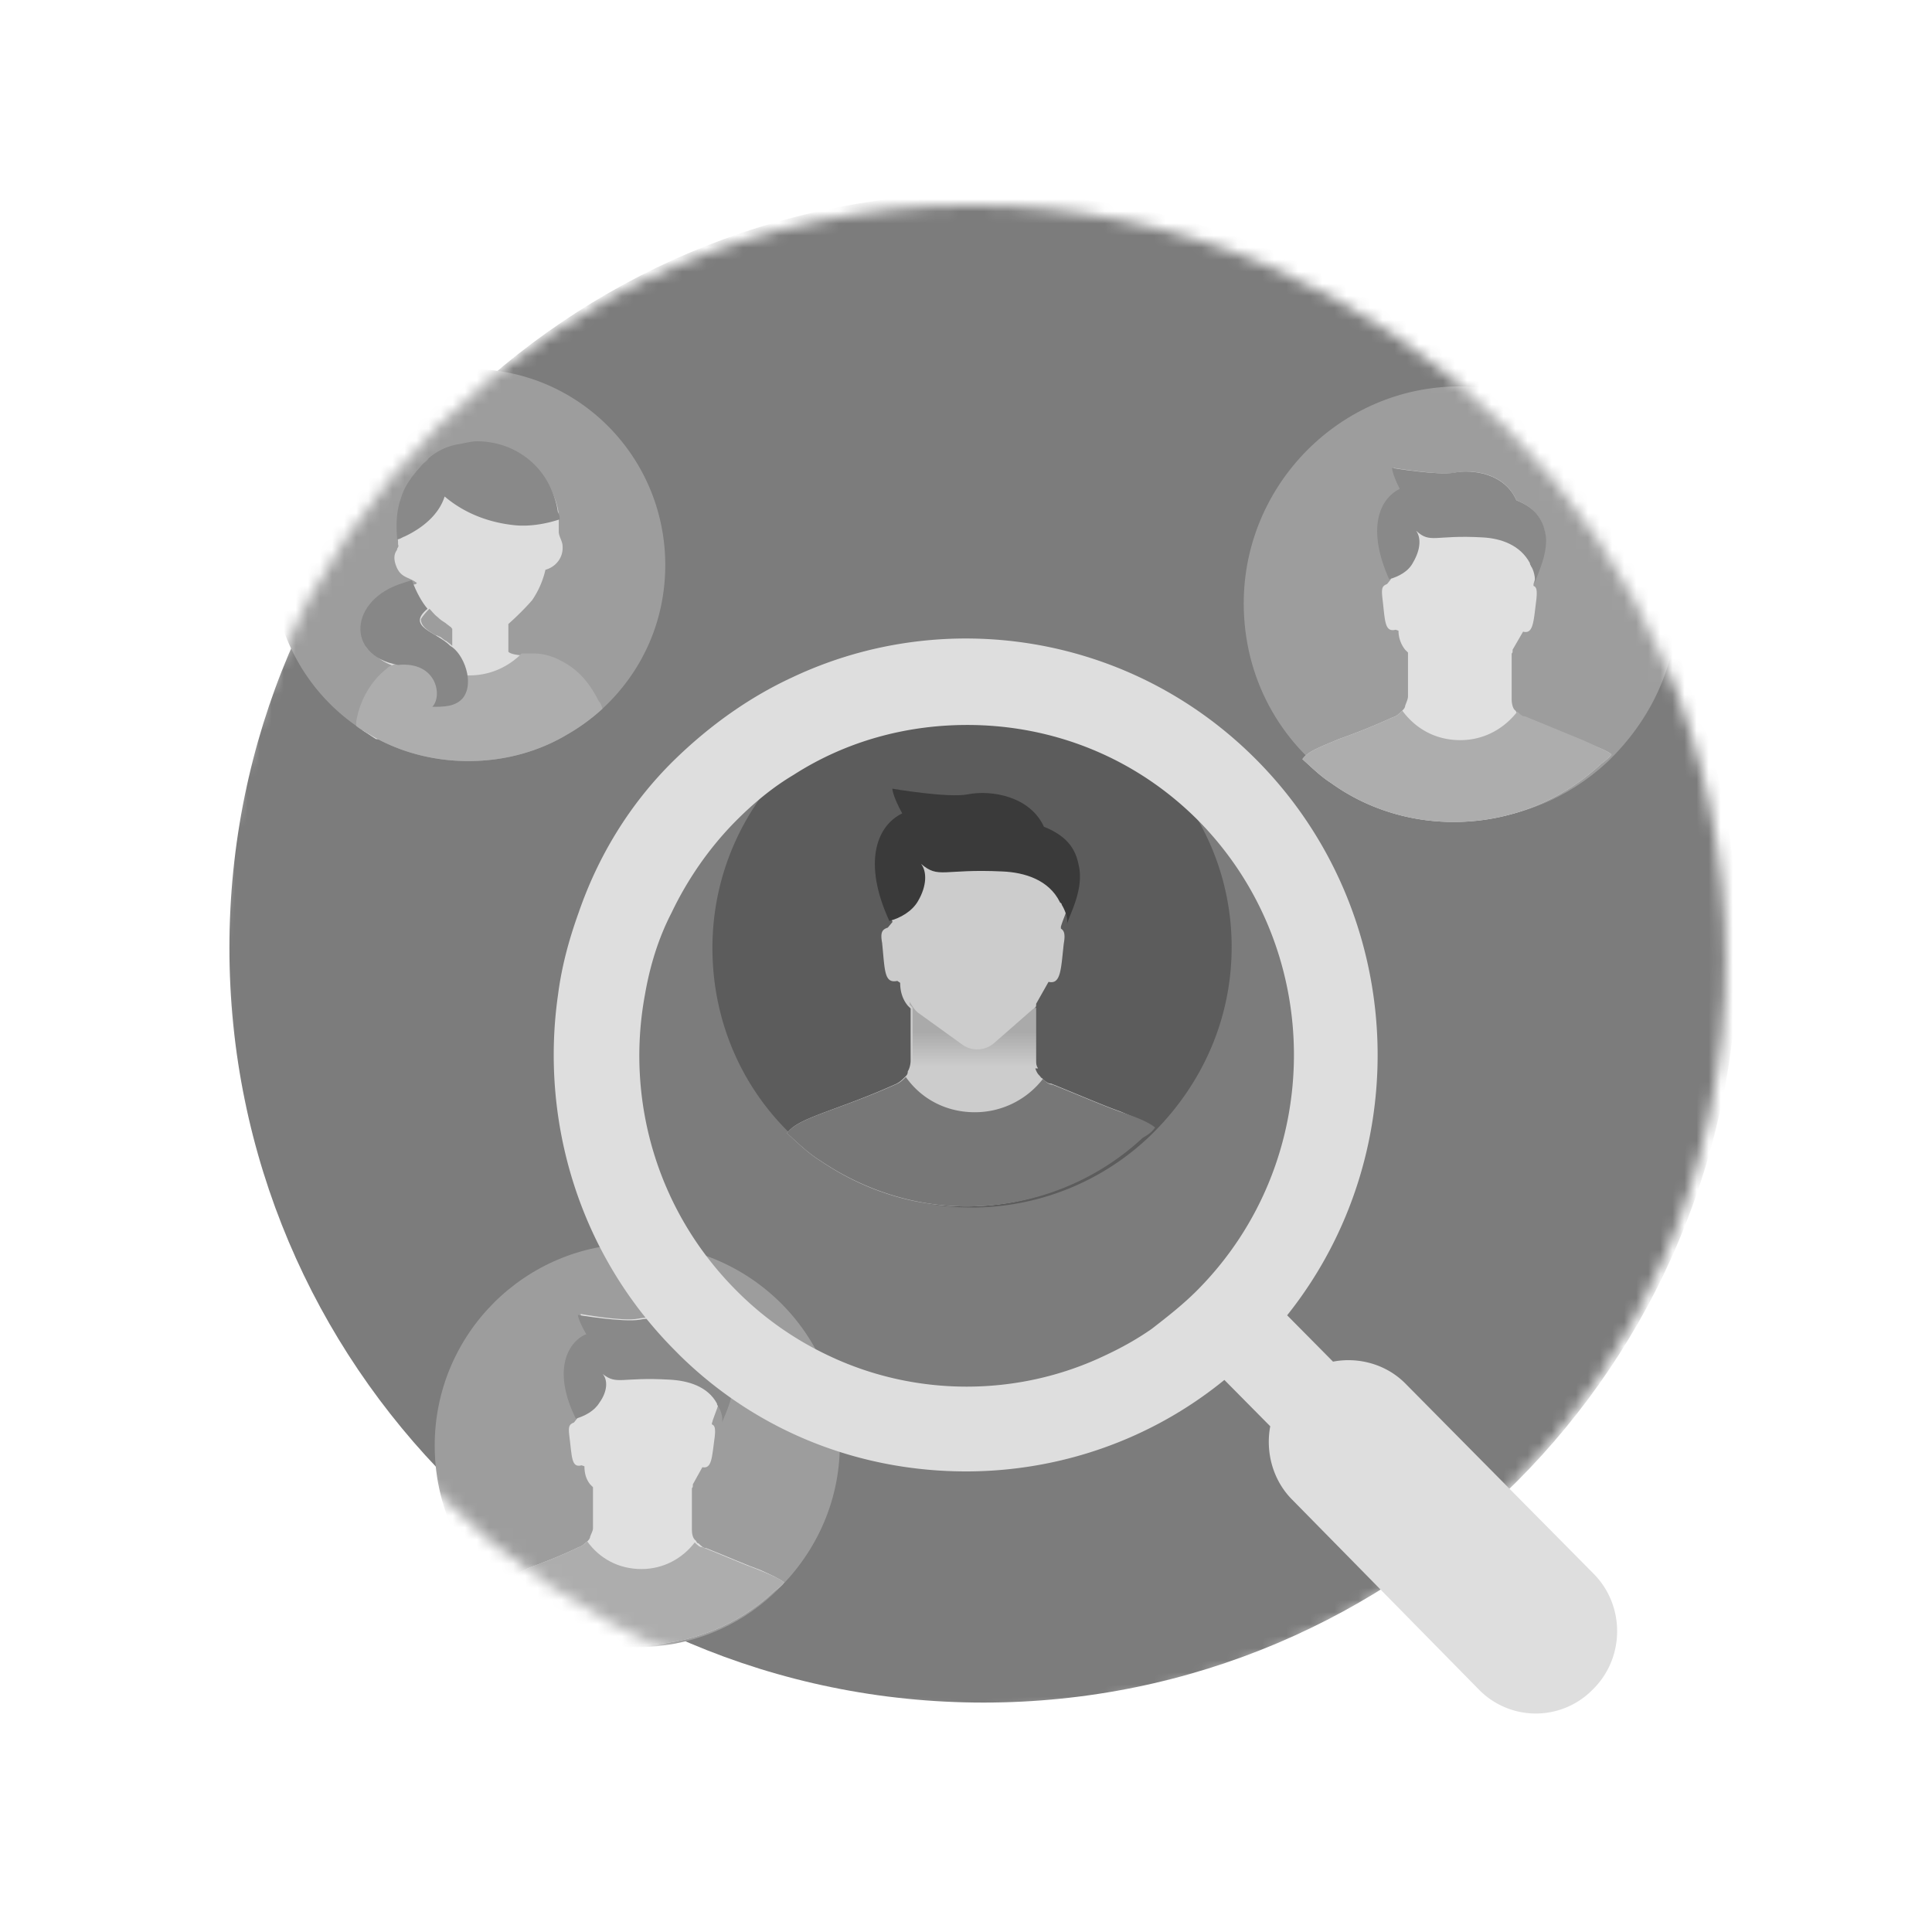 <svg xmlns="http://www.w3.org/2000/svg" width="160" height="160" fill="none" viewBox="0 0 160 160">
  <mask id="a" width="125" height="125" x="18" y="17" maskUnits="userSpaceOnUse" style="mask-type:alpha">
    <path fill="#242424" d="M80.455 142c34.493 0 62.455-27.982 62.455-62.5S114.948 17 80.455 17C45.962 17 18 44.982 18 79.5S45.962 142 80.455 142Z"/>
  </mask>
  <g mask="url(#a)" opacity=".6">
    <path fill="#242424" d="M81.455 141c34.493 0 62.455-27.982 62.455-62.5S115.948 16 81.455 16C46.962 16 19 43.982 19 78.5S46.962 141 81.455 141Z"/>
    <path fill="#5C5C5C" d="M55.094 46.792c0 4.729-1.968 8.906-5.198 11.9a16.325 16.325 0 0 1-2.914 2.129c-2.362 1.419-5.198 2.207-8.19 2.207-2.993 0-5.829-.788-8.191-2.207-.394-.237-.71-.394-1.103-.71a16.24 16.24 0 0 1-6.93-13.32c0-8.984 7.324-16.235 16.223-16.235 9.058-.079 16.303 7.251 16.303 16.236Z"/>
    <path fill="#C6C6C6" d="M35.563 50.417c.236.237.394.473.709.71.236.236.394.315.63.473.078.078.315.236.393.315 0 0 .08 0 .08.079l.078.078v1.42l-.079-.08c-.079-.078-.315-.236-.394-.315-.236-.079-.393-.315-.63-.394-.078 0-.078-.079-.236-.079-.709-.394-1.26-.788-1.26-1.34.079-.157.315-.472.709-.867Zm13.861 7.724c-.63-1.34-1.417-2.522-2.835-3.231-.709-.315-1.496-.63-2.284-.63h-1.024c-1.102-.08-1.181-.316-1.181-.316v-2.286c.709-.63 1.417-1.34 1.969-1.97a7.41 7.41 0 0 0 1.102-2.522c.867-.236 1.497-1.025 1.418-1.97 0-.394-.315-.788-.315-1.183v-1.418c-.079-.71-.315-1.419-.709-2.207-1.181-2.207-3.386-3.626-5.985-3.626-.473 0-1.024.08-1.497.237-.866.236-1.811.63-2.52 1.182-.079.079-.315.237-.394.394l-.079.079c-.787.788-1.496 1.734-1.811 2.837-.394 1.104-.394 2.207-.315 3.31v.158c0 .237.079.237 0 .316 0 .078-.079.078-.079.236-.236.315-.315.71-.079 1.34.394 1.024 1.024.867 1.733 1.418 0 0-.079 0-.079.08l-.709.157c-3.229 1.024-4.331 3.704-2.914 5.438.473.63 1.26 1.104 2.52 1.419-.314 0-.63.236-.787.394-1.418 1.103-2.284 2.837-2.52 4.413v.316c.394.236.709.473 1.102.709l15.673-.394c1.024-.63 1.418-1.103 2.363-1.892-.157-.551.394-.709.236-.788Z"/>
    <path fill="#777" d="M49.896 58.693a16.324 16.324 0 0 1-2.914 2.128c-2.362 1.418-5.198 2.207-8.19 2.207-2.993 0-5.829-.789-8.191-2.207-.394-.237-.71-.394-1.103-.71v-.315c.236-1.576 1.103-3.31 2.52-4.413.237-.237.473-.316.788-.395-1.181-.236-1.97-.709-2.52-1.418h3.78c1.103 1.497 2.835 2.364 4.804 2.364 1.733 0 3.23-.71 4.332-1.813h1.024c.787 0 1.575.237 2.284.631 1.417.71 2.363 1.892 3.071 3.31.237.237.237.473.315.63Z"/>
    <path fill="#3A3A3A" d="M46.353 43.009c-1.181.394-2.599.63-3.86.473-2.126-.237-4.095-1.025-5.67-2.365-.472 1.498-1.811 2.601-3.307 3.31-.237.08-.394.237-.63.237v-.079c-.08-1.103-.08-2.207.314-3.31.316-1.104 1.024-1.97 1.812-2.837l.079-.08c.078-.078.315-.236.393-.393a4.987 4.987 0 0 1 2.52-1.183c.473-.078 1.025-.236 1.497-.236 2.6 0 4.883 1.419 5.986 3.625.393.788.63 1.577.709 2.207.157.315.157.473.157.63Z"/>
    <path fill="#373737" d="M38.32 57.826c-.63.71-1.576.71-2.521.71.866-.868.394-3.784-2.835-3.469-4.41-.788-4.017-5.438.394-6.778l.708-.236.08.079c.314.867.787 1.733 1.26 2.285-1.812 1.498.708 1.892 1.89 3.074 1.102.63 2.047 3.074 1.023 4.335Z"/>
    <path fill="#5C5C5C" d="M138.914 49.89c0 5.282-2.284 9.853-5.828 13.242-3.23 2.995-7.482 4.807-12.208 4.807-3.78 0-7.324-1.182-10.16-3.23-4.725-3.232-7.718-8.592-7.718-14.74C103 40.119 111.033 32 120.878 32c9.845.079 18.036 8.04 18.036 17.89Z"/>
    <path fill="#CCC" d="M133.459 62.476c-.237.315-.552.552-.867.788-3.229 2.995-7.482 4.808-12.207 4.808-3.781 0-7.325-1.183-10.16-3.232-.866-.551-1.575-1.26-2.363-1.97.394-.552 1.103-.867 2.442-1.419l.551-.236a53.284 53.284 0 0 0 4.489-1.813c.315-.079.552-.315.788-.552.079-.078.236-.236.236-.394.079-.236.236-.551.236-.788v-3.625c-.078-.08-.078-.08-.236-.237a2.54 2.54 0 0 1-.551-1.576l-.236-.079c-.946.237-.867-.788-1.103-2.68-.079-.788 0-.945.394-1.103l.315-.394c-.63-1.497-.945-2.916-.945-3.94 0-1.813.787-2.996 1.811-3.547-.63-1.261-.63-1.734-.63-1.734s3.78.63 5.041.394c1.575-.316 4.174.079 5.119 2.285 1.575.63 2.126 1.577 2.363 2.68.236 1.734-.788 3.547-.946 4.256v.158c.237.078.316.315.237 1.103-.237 1.813-.237 2.916-1.103 2.68l-.866 1.497c0 .237 0 .237-.079.316v3.783c0 .315.079.788.315.945.079.08.079.237.236.237.237.236.394.394.63.394 2.127.867 3.623 1.497 4.805 1.97 1.102.394 1.89.71 2.284 1.025Z"/>
    <path fill="#777" d="M133.459 62.476c-.237.315-.552.552-.867.788-3.229 2.995-7.482 4.808-12.207 4.808-3.781 0-7.325-1.182-10.16-3.231-.866-.552-1.575-1.261-2.363-1.97.394-.553 1.103-.868 2.442-1.42l.551-.236a53.277 53.277 0 0 0 4.489-1.813c.315-.078.552-.315.788-.551 1.103 1.497 2.756 2.443 4.804 2.443 1.969 0 3.623-.946 4.726-2.365.236.237.393.395.63.395 2.126.866 3.623 1.497 4.804 1.97 1.181.552 1.969.867 2.363 1.182Z"/>
    <path fill="#3A3A3A" d="M127.098 48.29c.08-.395-.08-1.104-.319-1.42 0-.078-.08-.078-.08-.236-.798-1.497-2.395-2.049-3.912-2.128-3.992-.236-4.311.552-5.509-.551.4.551.4 1.497-.239 2.6-.399.788-1.198 1.183-1.996 1.419-1.836-4.098-.878-6.62.878-7.487-.638-1.261-.638-1.734-.638-1.734s3.832.63 5.109.394c1.597-.316 4.231.079 5.189 2.285 1.597.63 2.156 1.577 2.395 2.68.32 1.576-.638 3.39-.878 4.177Z"/>
    <path fill="#5C5C5C" d="M69.55 119.63c0 4.886-2.126 9.221-5.433 12.295-2.993 2.837-7.01 4.492-11.42 4.492-3.466 0-6.774-1.103-9.53-2.995-4.41-2.995-7.167-8.039-7.167-13.713C36 110.487 43.482 103 52.697 103c9.293 0 16.854 7.409 16.854 16.63Z"/>
    <path fill="#CCC" d="M64.94 131.045c-.237.315-.473.473-.788.709-2.993 2.838-7.01 4.493-11.42 4.493-3.465 0-6.773-1.104-9.53-2.995-.787-.473-1.496-1.182-2.205-1.813.394-.473 1.024-.788 2.284-1.34l.473-.236c1.024-.394 2.362-.867 4.174-1.734.315-.079.472-.315.709-.473.078-.079.236-.236.236-.394.079-.236.236-.473.236-.709v-3.389l-.236-.237c-.315-.394-.473-.867-.473-1.497l-.236-.079c-.866.236-.788-.709-1.024-2.522-.079-.71 0-.867.394-1.025l.315-.394c-.63-1.419-.866-2.68-.866-3.704 0-1.734.709-2.837 1.732-3.31-.63-1.183-.63-1.577-.63-1.577s3.466.631 4.726.394c1.496-.315 3.859.079 4.804 2.128 1.496.631 1.969 1.498 2.205 2.522.236 1.577-.709 3.311-.866 4.02v.079c.236.079.315.315.236 1.024-.236 1.734-.236 2.68-1.024 2.522l-.787 1.419c0 .237 0 .237-.079.315v3.468c0 .316.079.71.315.867.079.079.079.237.236.237.236.236.394.394.63.394 1.97.788 3.387 1.418 4.49 1.812.866.395 1.575.71 1.968 1.025Z"/>
    <path fill="#777" d="M64.94 131.045c-.237.315-.473.473-.788.709-2.993 2.837-7.01 4.493-11.42 4.493-3.465 0-6.773-1.104-9.53-2.995-.787-.473-1.496-1.183-2.205-1.813.394-.473 1.024-.788 2.284-1.34l.473-.236c1.024-.394 2.362-.867 4.174-1.734.315-.079.472-.316.709-.473 1.023 1.418 2.599 2.285 4.489 2.285 1.811 0 3.386-.867 4.41-2.206.236.236.394.394.63.394 1.97.788 3.387 1.418 4.49 1.812 1.18.473 1.89.789 2.283 1.104Z"/>
    <path fill="#3A3A3A" d="M59.798 117.804c.085-.394-.085-1.025-.341-1.34 0-.079-.085-.079-.085-.236-.768-1.419-2.388-1.892-3.923-1.971-4.008-.236-4.349.473-5.542-.473.426.473.426 1.419-.256 2.365-.427.709-1.194 1.103-1.962 1.34-1.876-3.783-.852-6.227.853-7.015-.682-1.182-.682-1.576-.682-1.576s3.752.63 5.116.394c1.62-.315 4.179.079 5.202 2.128 1.62.631 2.132 1.497 2.387 2.522.427 1.419-.511 3.153-.767 3.862Z"/>
  </g>
  <path fill="#5C5C5C" d="M102 78.42c0 6.314-2.712 11.83-6.94 15.825A21.318 21.318 0 0 1 80.46 100c-4.467 0-8.696-1.439-12.206-3.836C62.59 92.327 59 85.854 59 78.5 59 66.671 68.653 57 80.46 57S102 66.591 102 78.42Z"/>
  <path fill="#CCC" d="M95.42 93.371c-.237.395-.63.631-1.025.868a21.059 21.059 0 0 1-14.412 5.674c-4.41 0-8.585-1.418-12.05-3.783-1.024-.63-1.89-1.497-2.757-2.286.473-.63 1.26-1.024 2.914-1.655l.63-.236c1.26-.473 3.072-1.103 5.356-2.128.394-.158.63-.394.866-.63.158-.158.237-.237.237-.473.157-.237.236-.631.236-.867V83.52l-.237-.237c-.393-.473-.63-1.103-.63-1.891l-.236-.158c-1.102.237-1.024-.867-1.26-3.152-.158-.867 0-1.104.473-1.261l.393-.473c-.787-1.813-1.102-3.39-1.102-4.73 0-2.127.866-3.546 2.126-4.176-.787-1.498-.787-2.05-.787-2.05s4.41.788 5.985.473c1.89-.394 4.962.158 6.065 2.68 1.89.788 2.52 1.891 2.756 3.153.236 2.049-.866 4.177-1.102 5.044v.157c.236.158.393.394.236 1.261-.236 2.128-.236 3.39-1.26 3.153l-1.024 1.813c0 .236 0 .236-.158.394v4.413c0 .394.158.867.394 1.104.158.157.158.236.236.236.237.237.473.473.788.473 2.52 1.025 4.332 1.813 5.67 2.286 1.34.551 2.206.946 2.678 1.34Z"/>
  <path fill="#777" d="M95.654 93.371c-.238.395-.635.631-1.031.868-3.81 3.546-8.97 5.674-14.525 5.674-4.445 0-8.651-1.418-12.144-3.783-1.032-.63-1.905-1.498-2.778-2.286.477-.63 1.27-1.024 2.937-1.655l.635-.236c1.27-.473 3.095-1.104 5.397-2.128.397-.158.635-.394.873-.63 1.27 1.812 3.334 2.916 5.715 2.916a7.124 7.124 0 0 0 5.635-2.759c.238.236.476.473.794.473 2.54 1.024 4.365 1.813 5.714 2.285 1.43.473 2.302.867 2.778 1.261Z"/>
  <path fill="#3A3A3A" d="M88.34 76.584c.164-.473-.164-1.261-.41-1.655 0-.158-.164-.158-.164-.237-.903-1.812-2.873-2.443-4.76-2.522-4.924-.236-5.252.63-6.729-.63.492.63.492 1.813-.246 3.074-.493.867-1.477 1.418-2.38 1.655-2.216-4.808-1.067-7.882 1.067-8.906-.82-1.498-.82-2.05-.82-2.05s4.595.789 6.236.473c1.97-.394 5.17.158 6.319 2.68 1.97.788 2.626 1.892 2.872 3.153.492 1.97-.739 4.098-.985 4.965Z"/>
  <path fill="url(#b)" d="M75.572 87.775v-4.334l-.236-.237v-.236c.236.394.472.788.866 1.024l3.387 2.444c.787.63 1.89.63 2.678 0l3.15-2.759c.157-.158.236-.158.394-.236v4.413c0 .237 0 .394.157.63H75.572c-.157-.314 0-.472 0-.709Z"/>
  <g filter="url(#c)">
    <path fill="#DEDEDE" d="m131.987 122.341-15.595-15.758c-1.599-1.616-3.898-2.222-5.997-1.818l-3.799-3.838c10.796-13.536 9.896-33.435-2.499-45.96C93.7 44.462 78.206 42.14 65.61 48.098c-3.499 1.617-6.797 3.94-9.797 6.87-3.698 3.635-6.297 7.979-7.897 12.625-.8 2.223-1.4 4.445-1.7 6.768-1.499 10.404 1.7 21.414 9.597 29.394l.5.505c6.598 6.465 15.095 9.596 23.692 9.596 7.598 0 15.195-2.525 21.393-7.576l3.798 3.839c-.4 2.121.2 4.444 1.8 6.06l15.494 15.758a6.59 6.59 0 0 0 9.397 0c2.699-2.626 2.699-6.97.1-9.596ZM99.198 98.806c-1.2 1.212-2.499 2.222-3.798 3.232-1.3.909-2.6 1.616-3.899 2.222-7.197 3.434-15.694 3.434-22.892 0a26.847 26.847 0 0 1-7.697-5.455c-6.598-6.666-9.097-15.858-7.498-24.444.4-2.323 1.1-4.646 2.2-6.768 1.3-2.727 3.099-5.353 5.298-7.575 1.5-1.516 3.099-2.829 4.798-3.839 4.399-2.828 9.397-4.141 14.395-4.141 6.998 0 13.895 2.626 19.193 7.98 10.497 10.707 10.497 28.08-.1 38.787Z"/>
  </g>
  <defs>
    <linearGradient id="b" x1="80.632" x2="80.632" y1="88.313" y2="85.423" gradientUnits="userSpaceOnUse">
      <stop stop-color="#CCC"/>
      <stop offset=".991" stop-color="#AAA"/>
    </linearGradient>
    <filter id="c" width="120.066" height="121.029" x="29.858" y="36.878" color-interpolation-filters="sRGB" filterUnits="userSpaceOnUse">
      <feFlood flood-opacity="0" result="BackgroundImageFix"/>
      <feColorMatrix in="SourceAlpha" result="hardAlpha" values="0 0 0 0 0 0 0 0 0 0 0 0 0 0 0 0 0 0 127 0"/>
      <feOffset dy="8"/>
      <feGaussianBlur stdDeviation="8"/>
      <feColorMatrix values="0 0 0 0 0 0 0 0 0 0 0 0 0 0 0 0 0 0 0.27 0"/>
      <feBlend in2="BackgroundImageFix" result="effect1_dropShadow_3306_34101"/>
      <feBlend in="SourceGraphic" in2="effect1_dropShadow_3306_34101" result="shape"/>
    </filter>
  </defs>
</svg>
